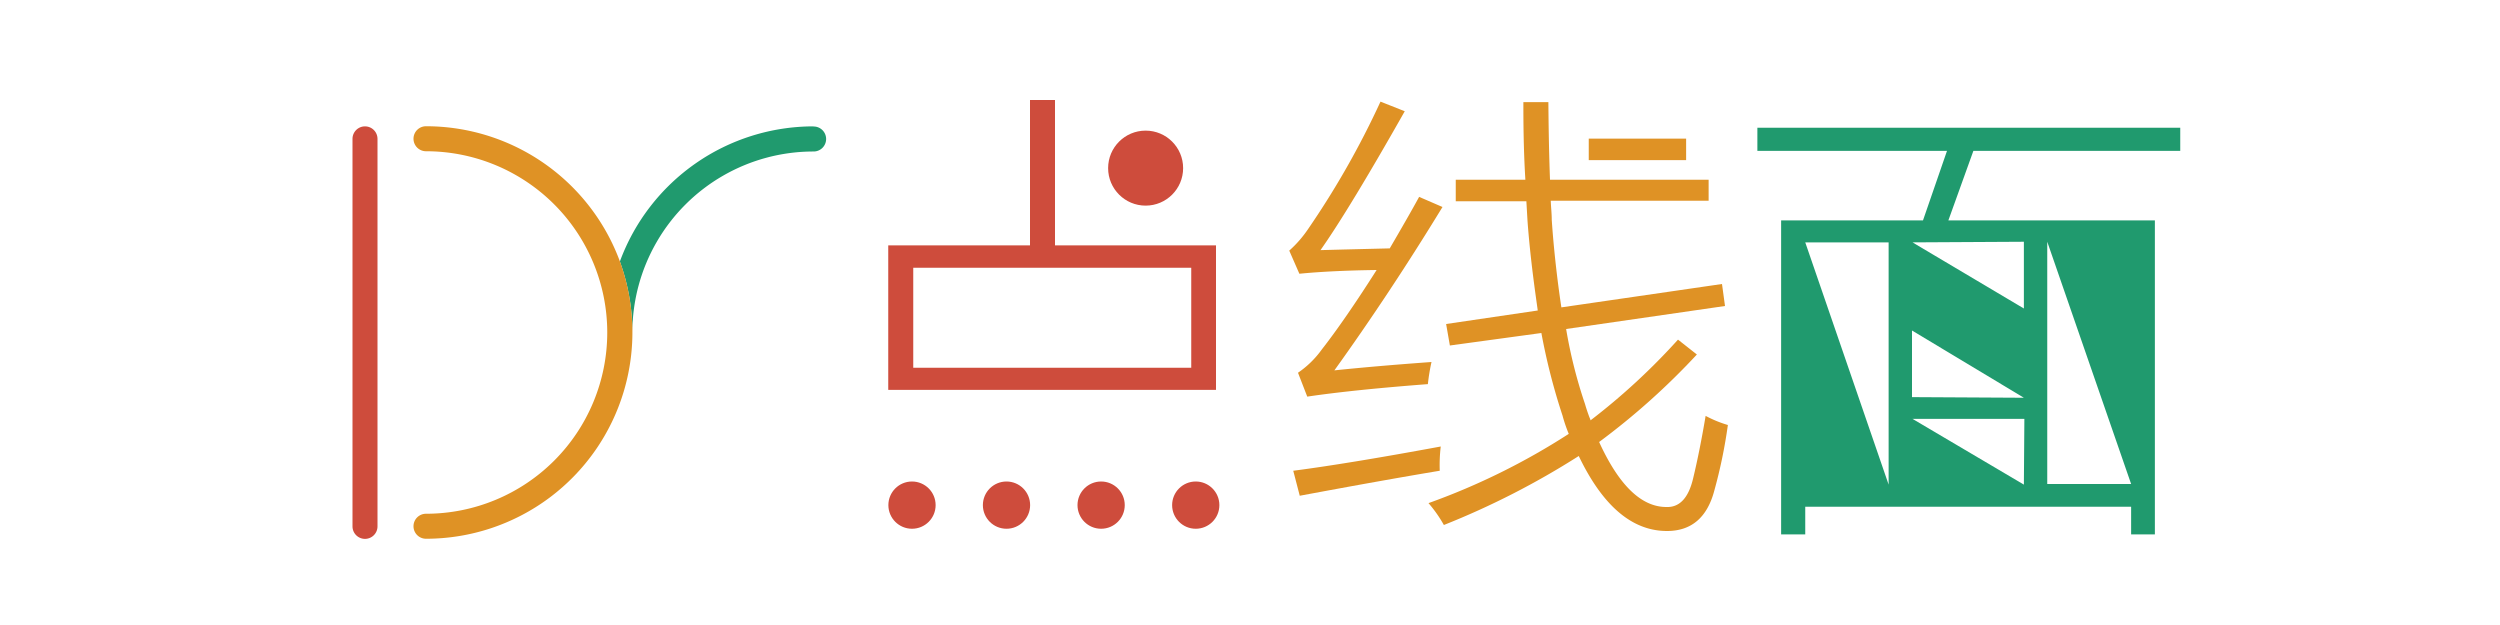 <svg id="图层_1" data-name="图层 1" xmlns="http://www.w3.org/2000/svg" viewBox="0 0 200 50"><defs><style>.cls-1{fill:#ce4c3c;}.cls-2{fill:#209a6e;}.cls-3{fill:#df9225;}</style></defs><title>dy</title><path class="cls-1" d="M84.4,8h-2V19.63H71.06V31.19H97.28V19.63H84.4ZM95.3,21.42v8H73.06V21.42Z"/><path class="cls-2" d="M174.42,12.07V10.22H140.59v1.85h15.17l-1.92,5.56H142.49V42.75h1.93V40.54h26.07v2.21h1.9V17.63H155.87l2-5.56Zm-23.33,26.7-6.67-19.38h6.67Zm10.82,0L153,33.51h8.95Zm-8.95-7V26.44l8.95,5.38Zm10.82-12.43,6.71,19.38h-6.71Zm-1.87,0v5.34L153,19.39Z"/><circle class="cls-1" cx="72.96" cy="40.41" r="1.89"/><circle class="cls-1" cx="80.52" cy="40.41" r="1.89"/><circle class="cls-1" cx="88.09" cy="40.41" r="1.89"/><circle class="cls-1" cx="95.66" cy="40.41" r="1.89"/><circle class="cls-1" cx="91.65" cy="13.45" r="3"/><path class="cls-3" d="M110.13,21.6c-1.71,2.69-3.17,4.8-4.38,6.35a7.65,7.65,0,0,1-1.91,1.87l.74,1.91q3.63-.54,9.65-1a16.15,16.15,0,0,1,.29-1.77q-4.53.33-7.77.67,4.44-6.18,8.65-13.07l-1.87-.81c-.61,1.12-1.4,2.49-2.35,4.12l-3.65.09-1.89.05q2.31-3.28,6.74-11.11l-1.94-.77a68.72,68.72,0,0,1-5.79,10.19,9.23,9.23,0,0,1-1.51,1.73l.81,1.85Q106.47,21.65,110.13,21.6Z"/><path class="cls-3" d="M115.26,35.72q-7.41,1.37-11.8,1.94l.52,2q6.75-1.26,11.2-2A12.56,12.56,0,0,1,115.26,35.72Z"/><path class="cls-3" d="M136.45,33.27q-.48,2.85-1,5c-.37,1.57-1.09,2.33-2.14,2.29q-3,0-5.38-5.2a56.72,56.72,0,0,0,7.82-7l-1.51-1.19a52,52,0,0,1-7,6.46c0-.07-.06-.18-.11-.31-.15-.41-.25-.72-.33-1a38.4,38.4,0,0,1-1.51-6L138,24.48l-.24-1.76-12.85,1.87c-.13-.85-.55-3.73-.77-7,0-.51-.06-1-.08-1.53h12.63V14.38H124c-.1-2.66-.12-5.1-.13-6.21h-2c0,1.27,0,3.63.16,6.21h-5.57V16.1h5.65l.09,1.56c.23,3.16.67,6.07.82,7.18l-7.33,1.08.3,1.72,7.32-1A50.14,50.14,0,0,0,125,33.24a12.06,12.06,0,0,0,.5,1.47,54.54,54.54,0,0,1-11.22,5.54A10.52,10.52,0,0,1,115.51,42a64.16,64.16,0,0,0,10.79-5.52q2.88,6,7.06,6c1.95,0,3.22-1.08,3.79-3.25A40.3,40.3,0,0,0,138.23,34,9.33,9.33,0,0,1,136.45,33.27Z"/><rect class="cls-3" x="127.1" y="11.09" width="7.79" height="1.72"/><path class="cls-2" d="M65.09,10.11h0a16.51,16.51,0,0,0-15.5,10.81,16.59,16.59,0,0,1,1,5.7A14.49,14.49,0,0,1,65.09,12.12h0a1,1,0,0,0,0-2Z"/><path class="cls-3" d="M49.59,20.91A16.53,16.53,0,0,0,34.08,10.1h0a1,1,0,0,0,0,2h0a14.49,14.49,0,1,1,0,29v0a1,1,0,0,0,0,2h0A16.52,16.52,0,0,0,49.59,20.91Z"/><path class="cls-1" d="M29.2,10.11a1,1,0,0,0-1,1v31a1,1,0,0,0,2,0v-31A1,1,0,0,0,29.2,10.11Z"/></svg>